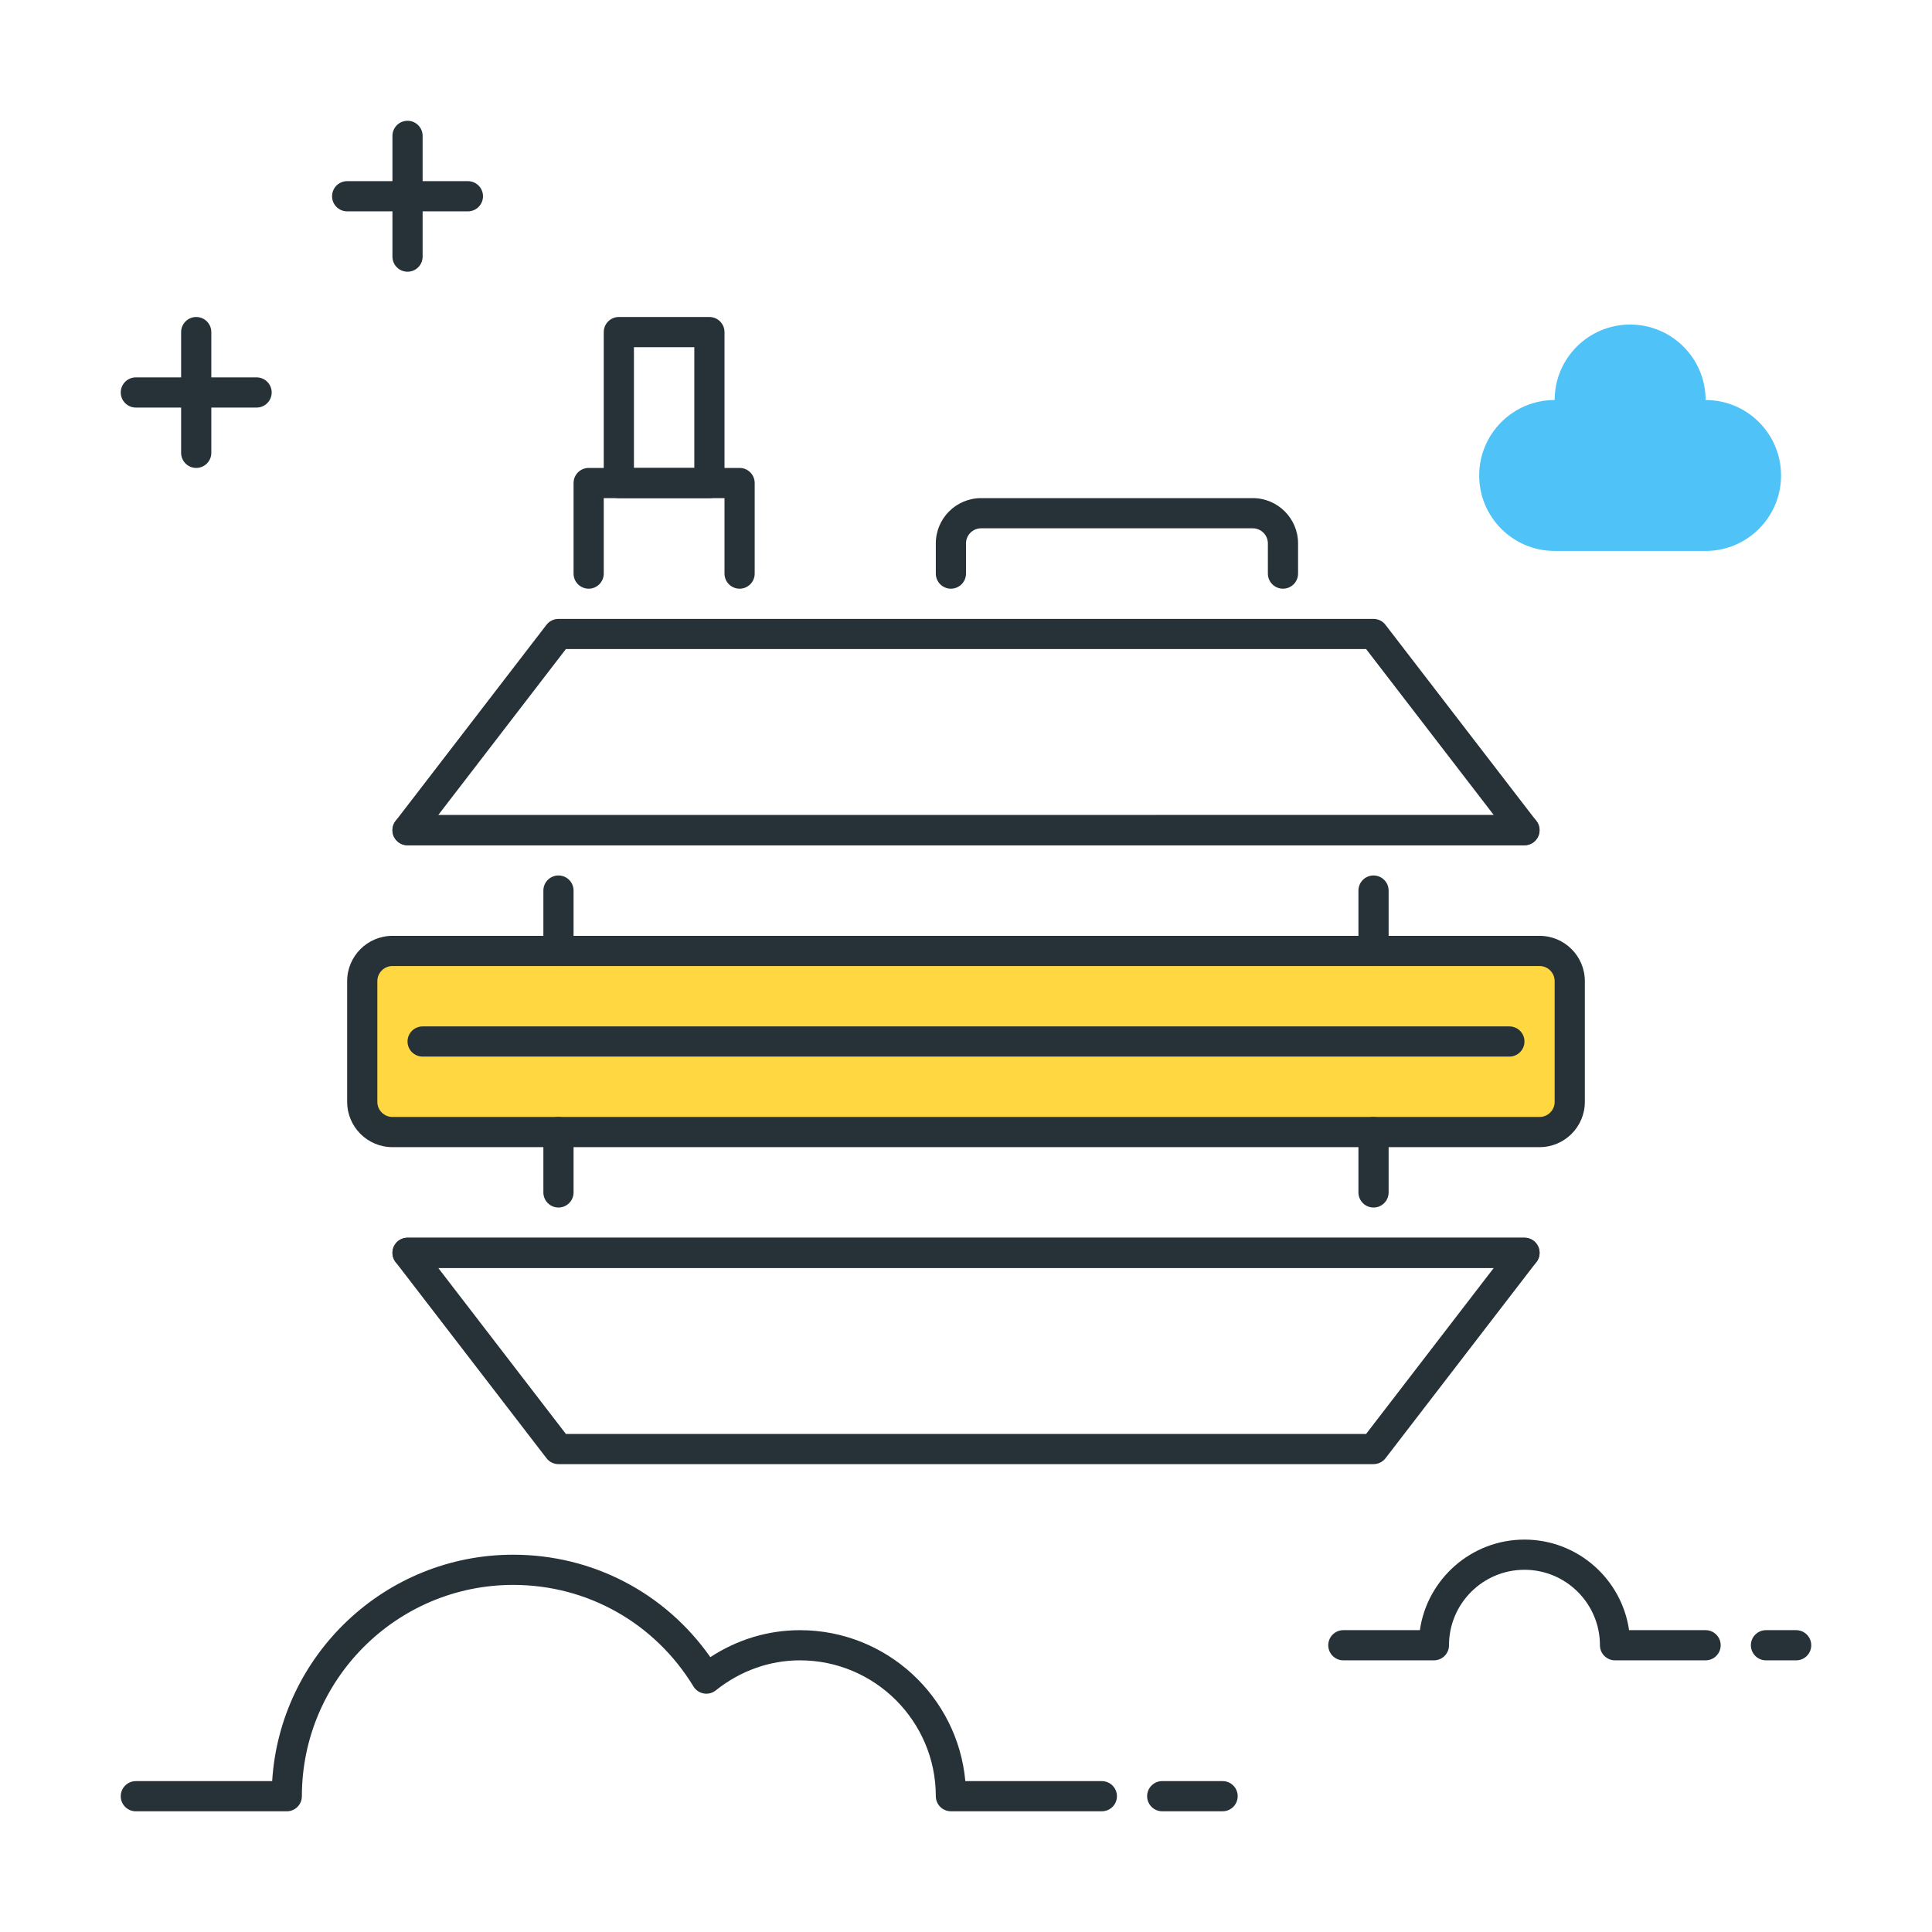 <?xml version="1.0" encoding="utf-8"?>
<!-- Generator: Adobe Illustrator 22.0.0, SVG Export Plug-In . SVG Version: 6.00 Build 0)  -->
<svg version="1.1" id="Icon_Set" xmlns="http://www.w3.org/2000/svg" xmlns:xlink="http://www.w3.org/1999/xlink" x="0px" y="0px"
	 viewBox="0 0 64 64" style="enable-background:new 0 0 64 64;" xml:space="preserve">
<style type="text/css">
	.st0{fill:#263238;}
	.st1{fill:#FFD740;}
	.st2{fill:#4FC3F7;}
	.st3{fill:#40C4FF;}
	.st4{fill:#FF5252;}
	.st5{fill:#FFFFFF;}
	.st6{fill:#212A41;}
	.st7{fill:#37474F;}
	.st8{fill:#4DB6AC;}
</style>
<g>
	<g>
		<path class="st0" d="M36.5,60.001h-5c-0.276,0-0.5-0.224-0.5-0.5c0-2.481-2.019-4.5-4.5-4.5c-1.007,0-1.971,0.345-2.789,0.995
			c-0.112,0.09-0.254,0.127-0.399,0.102c-0.141-0.024-0.265-0.109-0.339-0.231c-1.285-2.107-3.518-3.365-5.973-3.365
			c-3.86,0-7,3.141-7,7c0,0.276-0.224,0.5-0.5,0.5h-5c-0.276,0-0.5-0.224-0.5-0.5s0.224-0.5,0.5-0.5h4.516
			c0.259-4.179,3.741-7.5,7.984-7.5c2.627,0,5.031,1.259,6.531,3.393c0.896-0.585,1.912-0.893,2.969-0.893
			c2.864,0,5.224,2.2,5.478,5H36.5c0.276,0,0.5,0.224,0.5,0.5S36.776,60.001,36.5,60.001z"/>
	</g>
	<g>
		<path class="st0" d="M23.5,16.501h-3c-0.276,0-0.5-0.224-0.5-0.5v-5c0-0.276,0.224-0.5,0.5-0.5h3c0.276,0,0.5,0.224,0.5,0.5v5
			C24,16.277,23.776,16.501,23.5,16.501z M21,15.501h2v-4h-2V15.501z"/>
	</g>
	<g>
		<path class="st0" d="M13.5,28.001c-0.19,0-0.364-0.108-0.449-0.279c-0.084-0.171-0.063-0.375,0.052-0.525l5-6.5
			c0.095-0.123,0.241-0.195,0.396-0.195h27c0.155,0,0.302,0.072,0.396,0.195l5,6.499c0.116,0.15,0.137,0.354,0.052,0.525
			C50.864,27.892,50.69,28,50.5,28L13.5,28.001z M18.746,21.501l-4.23,5.5L49.484,27l-4.23-5.499H18.746z"/>
	</g>
	<g>
		<path class="st0" d="M45.5,48.501h-27c-0.155,0-0.302-0.072-0.396-0.195l-5-6.5c-0.116-0.15-0.136-0.354-0.052-0.525
			c0.084-0.171,0.258-0.279,0.449-0.279h37c0.19,0,0.364,0.108,0.448,0.279c0.085,0.171,0.064,0.375-0.052,0.525l-5,6.5
			C45.802,48.429,45.655,48.501,45.5,48.501z M18.746,47.501h26.508l4.23-5.5H14.516L18.746,47.501z"/>
	</g>
	<g>
		<path class="st1" d="M51,37.501H13c-0.552,0-1-0.448-1-1v-4c0-0.552,0.448-1,1-1h38c0.552,0,1,0.448,1,1v4
			C52,37.053,51.552,37.501,51,37.501z"/>
		<path class="st0" d="M51,38.001H13c-0.827,0-1.5-0.673-1.5-1.5v-4c0-0.827,0.673-1.5,1.5-1.5h38c0.827,0,1.5,0.673,1.5,1.5v4
			C52.5,37.328,51.827,38.001,51,38.001z M13,32.001c-0.276,0-0.5,0.225-0.5,0.5v4c0,0.275,0.224,0.5,0.5,0.5h38
			c0.275,0,0.5-0.225,0.5-0.5v-4c0-0.275-0.225-0.5-0.5-0.5H13z"/>
	</g>
	<g>
		<path class="st0" d="M50.5,28.001h-37c-0.276,0-0.5-0.224-0.5-0.5s0.224-0.5,0.5-0.5h37c0.276,0,0.5,0.224,0.5,0.5
			S50.776,28.001,50.5,28.001z"/>
	</g>
	<g>
		<path class="st0" d="M50.5,42.001h-37c-0.276,0-0.5-0.224-0.5-0.5s0.224-0.5,0.5-0.5h37c0.276,0,0.5,0.224,0.5,0.5
			S50.776,42.001,50.5,42.001z"/>
	</g>
	<g>
		<path class="st0" d="M18.5,40.001c-0.276,0-0.5-0.224-0.5-0.5v-2c0-0.276,0.224-0.5,0.5-0.5s0.5,0.224,0.5,0.5v2
			C19,39.777,18.776,40.001,18.5,40.001z"/>
	</g>
	<g>
		<path class="st0" d="M18.5,32.001c-0.276,0-0.5-0.224-0.5-0.5v-2c0-0.276,0.224-0.5,0.5-0.5s0.5,0.224,0.5,0.5v2
			C19,31.777,18.776,32.001,18.5,32.001z"/>
	</g>
	<g>
		<path class="st0" d="M45.5,40.001c-0.276,0-0.5-0.224-0.5-0.5v-2c0-0.276,0.224-0.5,0.5-0.5s0.5,0.224,0.5,0.5v2
			C46,39.777,45.776,40.001,45.5,40.001z"/>
	</g>
	<g>
		<path class="st0" d="M45.5,32.001c-0.276,0-0.5-0.224-0.5-0.5v-2c0-0.276,0.224-0.5,0.5-0.5s0.5,0.224,0.5,0.5v2
			C46,31.777,45.776,32.001,45.5,32.001z"/>
	</g>
	<g>
		<path class="st0" d="M42.5,19.501c-0.276,0-0.5-0.224-0.5-0.5v-1c0-0.275-0.225-0.5-0.5-0.5h-9c-0.276,0-0.5,0.225-0.5,0.5v1
			c0,0.276-0.224,0.5-0.5,0.5s-0.5-0.224-0.5-0.5v-1c0-0.827,0.673-1.5,1.5-1.5h9c0.827,0,1.5,0.673,1.5,1.5v1
			C43,19.277,42.776,19.501,42.5,19.501z"/>
	</g>
	<g>
		<path class="st0" d="M24.5,19.501c-0.276,0-0.5-0.224-0.5-0.5v-2.5h-4v2.5c0,0.276-0.224,0.5-0.5,0.5s-0.5-0.224-0.5-0.5v-3
			c0-0.276,0.224-0.5,0.5-0.5h5c0.276,0,0.5,0.224,0.5,0.5v3C25,19.277,24.776,19.501,24.5,19.501z"/>
	</g>
	<g>
		<path class="st0" d="M50,35.001H14c-0.276,0-0.5-0.224-0.5-0.5s0.224-0.5,0.5-0.5h36c0.276,0,0.5,0.224,0.5,0.5
			S50.276,35.001,50,35.001z"/>
	</g>
	<g>
		<path class="st0" d="M40.5,60.001h-2c-0.276,0-0.5-0.224-0.5-0.5s0.224-0.5,0.5-0.5h2c0.276,0,0.5,0.224,0.5,0.5
			S40.776,60.001,40.5,60.001z"/>
	</g>
	<g>
		<path class="st2" d="M56.5,13.251c0-1.381-1.119-2.5-2.5-2.5s-2.5,1.119-2.5,2.5c-1.381,0-2.5,1.119-2.5,2.5s1.119,2.5,2.5,2.5h5
			c1.381,0,2.5-1.119,2.5-2.5S57.88,13.251,56.5,13.251z"/>
	</g>
	<g>
		<path class="st0" d="M15.5,7.001h-4c-0.276,0-0.5-0.224-0.5-0.5s0.224-0.5,0.5-0.5h4c0.276,0,0.5,0.224,0.5,0.5
			S15.776,7.001,15.5,7.001z"/>
	</g>
	<g>
		<path class="st0" d="M13.5,9.001c-0.276,0-0.5-0.224-0.5-0.5v-4c0-0.276,0.224-0.5,0.5-0.5s0.5,0.224,0.5,0.5v4
			C14,8.777,13.776,9.001,13.5,9.001z"/>
	</g>
	<g>
		<path class="st0" d="M8.5,13.501h-4c-0.276,0-0.5-0.224-0.5-0.5s0.224-0.5,0.5-0.5h4c0.276,0,0.5,0.224,0.5,0.5
			S8.776,13.501,8.5,13.501z"/>
	</g>
	<g>
		<path class="st0" d="M6.5,15.501L6.5,15.501c-0.276,0-0.5-0.224-0.5-0.5l0-4c0-0.276,0.224-0.5,0.5-0.5l0,0
			c0.276,0,0.5,0.224,0.5,0.5l0,4C7,15.277,6.775,15.501,6.5,15.501z"/>
	</g>
	<g>
		<path class="st0" d="M56.5,55.001h-3c-0.276,0-0.5-0.224-0.5-0.5c0-1.379-1.121-2.5-2.5-2.5s-2.5,1.121-2.5,2.5
			c0,0.276-0.224,0.5-0.5,0.5h-3c-0.276,0-0.5-0.224-0.5-0.5s0.224-0.5,0.5-0.5h2.535c0.244-1.694,1.705-3,3.465-3
			s3.221,1.306,3.465,3H56.5c0.276,0,0.5,0.224,0.5,0.5S56.776,55.001,56.5,55.001z"/>
	</g>
	<g>
		<path class="st0" d="M59.5,55.001h-1c-0.276,0-0.5-0.224-0.5-0.5s0.224-0.5,0.5-0.5h1c0.276,0,0.5,0.224,0.5,0.5
			S59.776,55.001,59.5,55.001z"/>
	</g>
</g>
</svg>

